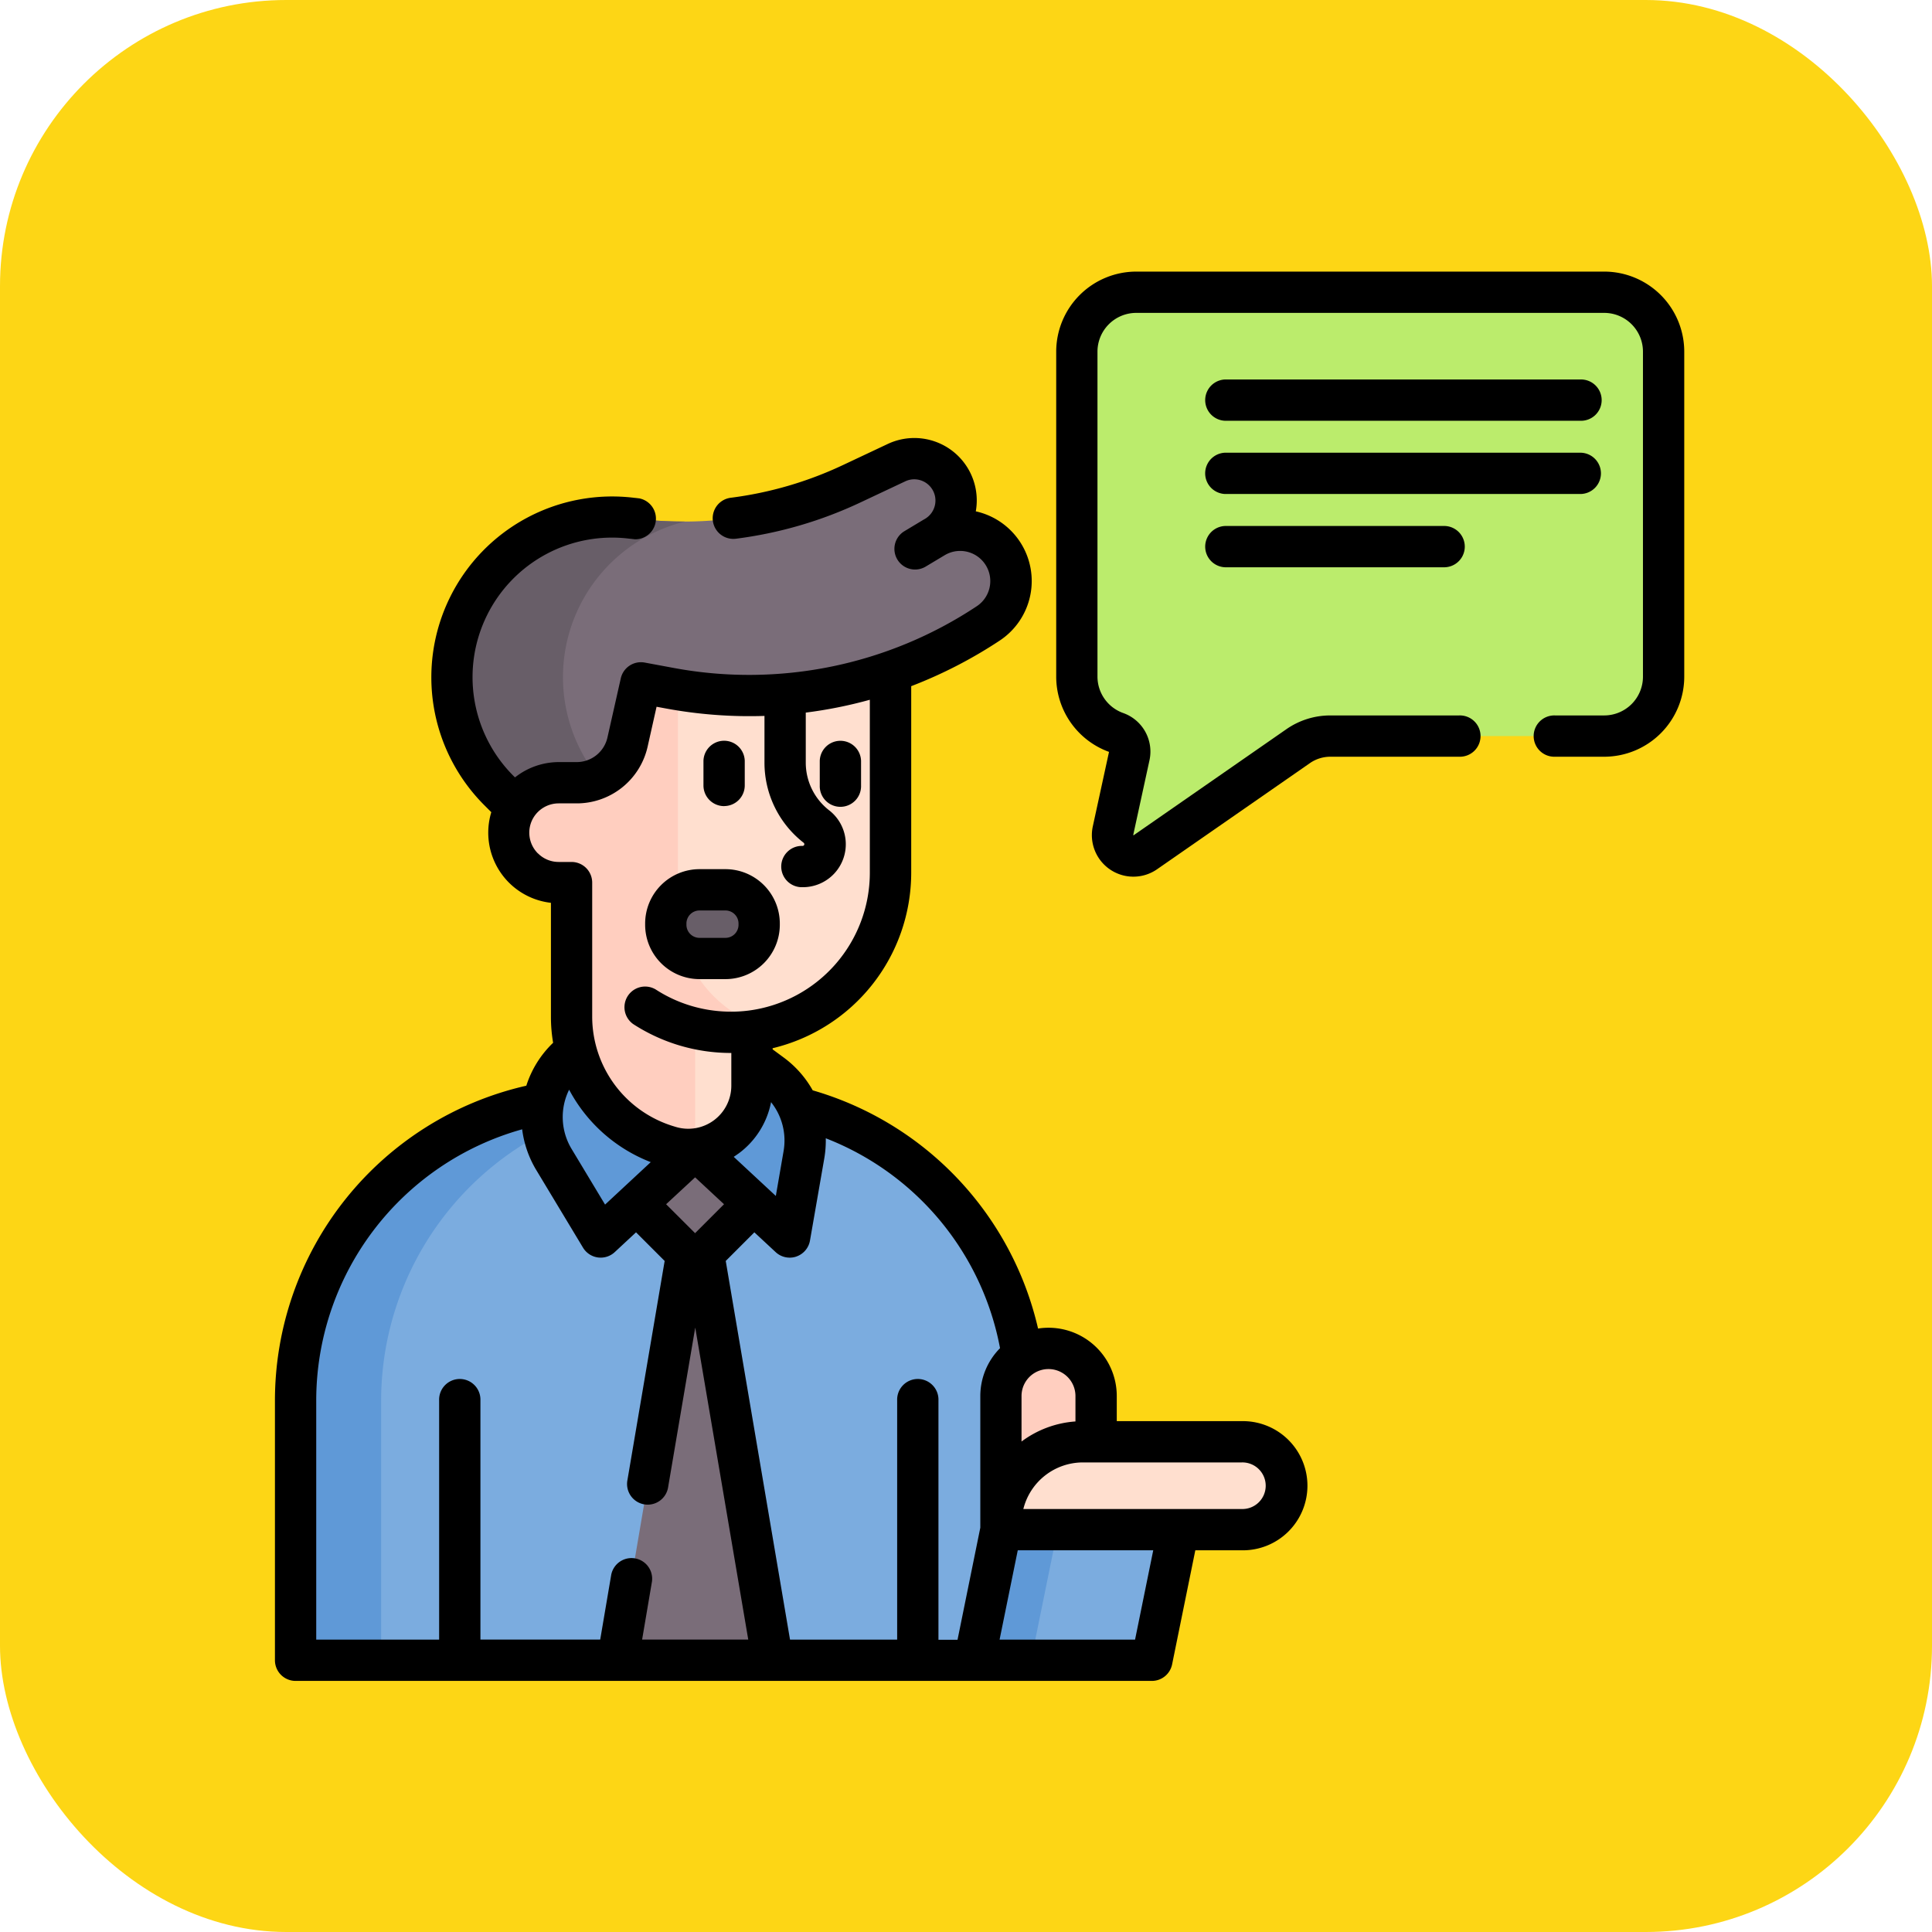 <svg xmlns="http://www.w3.org/2000/svg" xmlns:xlink="http://www.w3.org/1999/xlink" width="81" height="81" viewBox="0 0 81 81">
  <defs>
    <clipPath id="clip-path">
      <rect id="Rectángulo_340717" data-name="Rectángulo 340717" width="60" height="60" transform="translate(-0.222 -0.222)" fill="none"/>
    </clipPath>
  </defs>
  <g id="Grupo_1062333" data-name="Grupo 1062333" transform="translate(-814 -3673)">
    <rect id="Rectángulo_372969" data-name="Rectángulo 372969" width="81" height="81" rx="12" transform="translate(814 3673)" fill="#fdd615"/>
    <g id="Grupo_970722" data-name="Grupo 970722" transform="translate(409.591 -155.778)">
      <rect id="Rectángulo_340718" data-name="Rectángulo 340718" width="60" height="60" transform="translate(415.409 3839.778)" fill="none"/>
      <g id="Grupo_970721" data-name="Grupo 970721" transform="translate(415.63 3840)">
        <g id="Grupo_970720" data-name="Grupo 970720" transform="translate(0 0)" clip-path="url(#clip-path)">
          <path id="Trazado_661586" data-name="Trazado 661586" d="M25.419,300.341H20.189A12.688,12.688,0,0,0,7.5,313.029V323.9H38.107V313.029A12.688,12.688,0,0,0,25.419,300.341Z" transform="translate(-6.33 -265.516)" fill="#7bacdf"/>
          <path id="Trazado_661587" data-name="Trazado 661587" d="M23.776,300.343A12.688,12.688,0,0,0,11.088,313.03V323.9H7.5V313.03a12.688,12.688,0,0,1,12.687-12.687Z" transform="translate(-6.33 -265.518)" fill="#5f99d7"/>
          <path id="Trazado_661588" data-name="Trazado 661588" d="M131,357.983l-3.248-19.114h0l-3.248,19.114" transform="translate(-109.832 -299.598)" fill="#7a6d79"/>
          <rect id="Rectángulo_340716" data-name="Rectángulo 340716" width="4.558" height="4.558" transform="translate(14.701 38.473) rotate(-45)" fill="#7a6d79"/>
          <path id="Trazado_661589" data-name="Trazado 661589" d="M105.892,283.4l.817.6a3.464,3.464,0,0,1,1.359,3.38l-.6,3.447-3.963-3.683-3.963,3.683-1.951-3.24a3.463,3.463,0,0,1,.913-4.575" transform="translate(-85.585 -250.188)" fill="#5f99d7"/>
          <path id="Trazado_661590" data-name="Trazado 661590" d="M100.953,131.268v10.063a6.686,6.686,0,0,1-5.133,6.5,6.14,6.14,0,0,1-.675.125v2.294a2.672,2.672,0,0,1-3.426,2.563l-.087-.026a5.647,5.647,0,0,1-4.051-5.416v-5.638h-.54a2.095,2.095,0,0,1-1.737-3.265c.2-.292-.133-2.044.184-2.206.285-.146.332.033.675.033h.54l.877-5.032Z" transform="translate(-74.837 -115.954)" fill="#ffdfcf"/>
          <path id="Trazado_661591" data-name="Trazado 661591" d="M95.82,147.834a6.14,6.14,0,0,1-.675.125,6.7,6.7,0,0,1-2.385-.114v5.066a2.659,2.659,0,0,1-1.041-.1l-.087-.026a5.647,5.647,0,0,1-4.051-5.415v-5.638h-.54a2.095,2.095,0,0,1-1.737-3.265c.2-.292-.133-2.044.184-2.206.285-.146.332.033.675.033h.54l.877-5.032h3.811l.647,1.554v10.051a5.146,5.146,0,0,0,3.782,4.962" transform="translate(-74.837 -115.953)" fill="#ffcebf"/>
          <path id="Trazado_661592" data-name="Trazado 661592" d="M87.7,73.1a2.125,2.125,0,0,1-.954,1.776A18.221,18.221,0,0,1,73.41,77.6l-1.225-.225-.559,2.475a2.2,2.2,0,0,1-2.142,1.712H68.74a2.091,2.091,0,0,0-1.8,1.032h0l-.709-.709a6.714,6.714,0,0,1,5.608-11.411,16.585,16.585,0,0,0,9.193-1.447l1.878-.885a1.757,1.757,0,0,1,1.64,3.1A2.129,2.129,0,0,1,87.7,73.1Z" transform="translate(-56.538 -59.965)" fill="#7a6d79"/>
          <path id="Trazado_661593" data-name="Trazado 661593" d="M69.118,94.221a6.717,6.717,0,0,0,1.294,5.845,2.2,2.2,0,0,1-.928.205h-.744a2.091,2.091,0,0,0-1.8,1.032h0l-.709-.709a6.714,6.714,0,0,1,5.608-11.411,16.488,16.488,0,0,0,2.211.135A6.721,6.721,0,0,0,69.118,94.221Z" transform="translate(-56.537 -78.677)" fill="#685e68"/>
          <path id="Trazado_661594" data-name="Trazado 661594" d="M144.525,227.478h-1.088a1.413,1.413,0,0,1-1.413-1.413v-.052a1.413,1.413,0,0,1,1.413-1.413h1.088a1.413,1.413,0,0,1,1.413,1.413v.052a1.413,1.413,0,0,1-1.413,1.413" transform="translate(-125.328 -198.516)" fill="#685e68"/>
          <path id="Trazado_661595" data-name="Trazado 661595" d="M265.736,391.2a2,2,0,0,0-2,2v5.6h3.992v-5.6a2,2,0,0,0-2-2" transform="translate(-232.998 -345.893)" fill="#ffcebf"/>
          <path id="Trazado_661596" data-name="Trazado 661596" d="M254.089,448.4h7.446l1.114-5.476-2.242-1.842-5.2,1.842Z" transform="translate(-224.461 -390.018)" fill="#7bacdf"/>
          <path id="Trazado_661597" data-name="Trazado 661597" d="M261.123,441.669l-3.541,1.254-1.114,5.476h-2.38l1.114-5.476,5.2-1.843Z" transform="translate(-224.461 -390.013)" fill="#5f99d7"/>
          <path id="Trazado_661598" data-name="Trazado 661598" d="M263.739,428.807h10.094a1.842,1.842,0,0,0,0-3.684h-6.658a3.436,3.436,0,0,0-3.436,3.436Z" transform="translate(-232.997 -375.898)" fill="#ffdfcf"/>
          <path id="Trazado_661599" data-name="Trazado 661599" d="M313.444,7.5H293.824a2.49,2.49,0,0,0-2.49,2.49V23.618a2.486,2.486,0,0,0,1.658,2.344.845.845,0,0,1,.539.977l-.68,3.13a.877.877,0,0,0,1.357.907l6.4-4.444a2.37,2.37,0,0,1,1.353-.424h11.487a2.49,2.49,0,0,0,2.49-2.49V9.99a2.49,2.49,0,0,0-2.49-2.49" transform="translate(-257.407 -6.47)" fill="#bbec6c"/>
          <path id="Trazado_661600" data-name="Trazado 661600" d="M199.7,172.1v-1.036a.866.866,0,0,0-1.731,0V172.1a.866.866,0,1,0,1.731,0" transform="translate(-174.821 -150.391)"/>
          <path id="Trazado_661601" data-name="Trazado 661601" d="M156.543,172.964a.866.866,0,0,0,.866-.866v-1.036a.866.866,0,0,0-1.731,0V172.1a.866.866,0,0,0,.866.866" transform="translate(-137.406 -150.391)"/>
          <path id="Trazado_661602" data-name="Trazado 661602" d="M136.8,221.709h1.088a2.281,2.281,0,0,0,2.279-2.279v-.052a2.281,2.281,0,0,0-2.279-2.279H136.8a2.281,2.281,0,0,0-2.279,2.279v.052a2.281,2.281,0,0,0,2.279,2.279m-.548-2.33a.548.548,0,0,1,.548-.548h1.088a.548.548,0,0,1,.548.548v.052a.548.548,0,0,1-.548.548H136.8a.548.548,0,0,1-.548-.548Z" transform="translate(-118.694 -191.881)"/>
          <path id="Trazado_661603" data-name="Trazado 661603" d="M40.53,101.687H35.294v-1.053a2.862,2.862,0,0,0-3.3-2.829,13.565,13.565,0,0,0-9.448-9.987,4.338,4.338,0,0,0-1.216-1.376l-.464-.342v-.048A7.57,7.57,0,0,0,26.676,78.7V70.873a19.185,19.185,0,0,0,3.708-1.91,2.993,2.993,0,0,0-1-5.42,2.617,2.617,0,0,0-3.689-2.826l-1.879.885a15.647,15.647,0,0,1-4.707,1.372.865.865,0,1,0,.219,1.717,17.377,17.377,0,0,0,5.226-1.524l1.877-.884A.873.873,0,0,1,26.8,62.2a.891.891,0,0,1,.458,1.656l-.046.026-.013.008-.012.007-.814.489a.866.866,0,0,0,.892,1.484l.835-.5.015-.008a1.251,1.251,0,0,1,.61-.159,1.264,1.264,0,0,1,.7,2.318,17.265,17.265,0,0,1-12.707,2.588L15.5,69.883a.866.866,0,0,0-1,.661l-.558,2.475a1.323,1.323,0,0,1-1.3,1.037H11.9a2.968,2.968,0,0,0-1.836.642l-.066-.066a5.851,5.851,0,0,1,4.885-9.94l.019,0,.195.023A.866.866,0,0,0,15.278,63l-.179-.021h-.013A7.582,7.582,0,0,0,8.771,75.856l.3.3a2.959,2.959,0,0,0,2.5,3.8v4.79a6.413,6.413,0,0,0,.092,1.078,4.306,4.306,0,0,0-1.124,1.8A13.54,13.54,0,0,0,0,100.839v10.873a.866.866,0,0,0,.866.866h35.9a.866.866,0,0,0,.848-.693l.973-4.783h1.941a2.708,2.708,0,1,0,0-5.415Zm-6.968-1.053V101.7a4.279,4.279,0,0,0-2.261.842v-1.908a1.13,1.13,0,1,1,2.261,0M21.856,94.787a.866.866,0,0,0,.576-.672l.6-3.447a4.391,4.391,0,0,0,.062-.84,11.769,11.769,0,0,1,7.306,8.8,2.852,2.852,0,0,0-.827,2.01v5.515l-.955,4.7h-.8V100.815a.866.866,0,1,0-1.731,0v10.032H21.595L18.9,94.971l1.2-1.2.893.83a.865.865,0,0,0,.866.186Zm-4.24-3.321,1.212,1.127-1.213,1.213L16.4,92.593Zm3.708-1.094L21,92.246l-1.765-1.64c.073-.047.145-.1.215-.148A3.5,3.5,0,0,0,20.8,88.313a2.581,2.581,0,0,1,.524,2.059m-10.3-12.488a1.228,1.228,0,0,1-.191-1.491,1.236,1.236,0,0,1,1.059-.606h.744A3.045,3.045,0,0,0,15.627,73.4L16,71.736l.406.075a19.2,19.2,0,0,0,4.118.309v1.95a4.251,4.251,0,0,0,1.641,3.367.076.076,0,0,1,.023.03.072.072,0,0,1-.012.079.072.072,0,0,1-.054.024.866.866,0,1,0,0,1.731,1.8,1.8,0,0,0,1.111-3.225,2.531,2.531,0,0,1-.978-2.005V71.981a18.909,18.909,0,0,0,2.686-.538V78.7a5.83,5.83,0,0,1-5.055,5.77h0a5.741,5.741,0,0,1-.762.05,5.842,5.842,0,0,1-1.677-.245,5.767,5.767,0,0,1-1.483-.686.866.866,0,0,0-.942,1.452,7.528,7.528,0,0,0,4.1,1.21h.012v1.371a1.806,1.806,0,0,1-2.31,1.735l-.093-.028a4.808,4.808,0,0,1-3.43-4.585V79.109a.866.866,0,0,0-.866-.866H11.9A1.223,1.223,0,0,1,11.028,77.884Zm4.731,12.945-1.914,1.779-1.4-2.327a2.586,2.586,0,0,1-.107-2.49,6.546,6.546,0,0,0,3.423,3.037M1.731,100.839a11.811,11.811,0,0,1,8.634-11.387,4.349,4.349,0,0,0,.6,1.722l1.951,3.239a.865.865,0,0,0,1.331.187l.892-.829,1.2,1.2-1.56,9.185a.866.866,0,1,0,1.707.29l1.135-6.683,2.223,13.082H15.394l.412-2.427a.866.866,0,0,0-1.707-.29l-.462,2.717H8.615V100.815a.866.866,0,1,0-1.731,0v10.032H1.731Zm34.33,10.008h-5.68l.762-3.745h5.68Zm4.469-5.476H31.377a2.575,2.575,0,0,1,2.5-1.953H40.53a.977.977,0,1,1,0,1.953" transform="translate(0.306 -53.327)"/>
          <path id="Trazado_661604" data-name="Trazado 661604" d="M306.807,0H287.186a3.359,3.359,0,0,0-3.356,3.355V16.984a3.357,3.357,0,0,0,2.214,3.152l-.678,3.116a1.741,1.741,0,0,0,2.7,1.8l6.4-4.444a1.5,1.5,0,0,1,.859-.269h5.4a.866.866,0,1,0,0-1.731h-5.4a3.222,3.222,0,0,0-1.846.578l-6.4,4.444-.006,0c-.006,0-.013-.009-.013-.015l.681-3.13a1.714,1.714,0,0,0-1.1-1.977,1.624,1.624,0,0,1-1.081-1.528V3.355a1.626,1.626,0,0,1,1.625-1.624h19.621a1.626,1.626,0,0,1,1.624,1.624V16.984a1.626,1.626,0,0,1-1.624,1.624h-2.063a.866.866,0,1,0,0,1.731h2.063a3.359,3.359,0,0,0,3.355-3.355V3.355A3.358,3.358,0,0,0,306.807,0Z" transform="translate(-250.769 0.165)"/>
          <path id="Trazado_661605" data-name="Trazado 661605" d="M338.572,40.922h14.89a.866.866,0,1,0,0-1.731h-14.89a.866.866,0,0,0,0,1.731" transform="translate(-298.428 -34.503)"/>
          <path id="Trazado_661606" data-name="Trazado 661606" d="M354.327,66.661a.866.866,0,0,0-.866-.866h-14.89a.866.866,0,0,0,0,1.731h14.89a.866.866,0,0,0,.866-.866" transform="translate(-298.428 -58.037)"/>
          <path id="Trazado_661607" data-name="Trazado 661607" d="M338.572,92.4a.866.866,0,0,0,0,1.731h9.21a.866.866,0,0,0,0-1.731Z" transform="translate(-298.428 -81.57)"/>
        </g>
      </g>
    </g>
  </g>
</svg>
